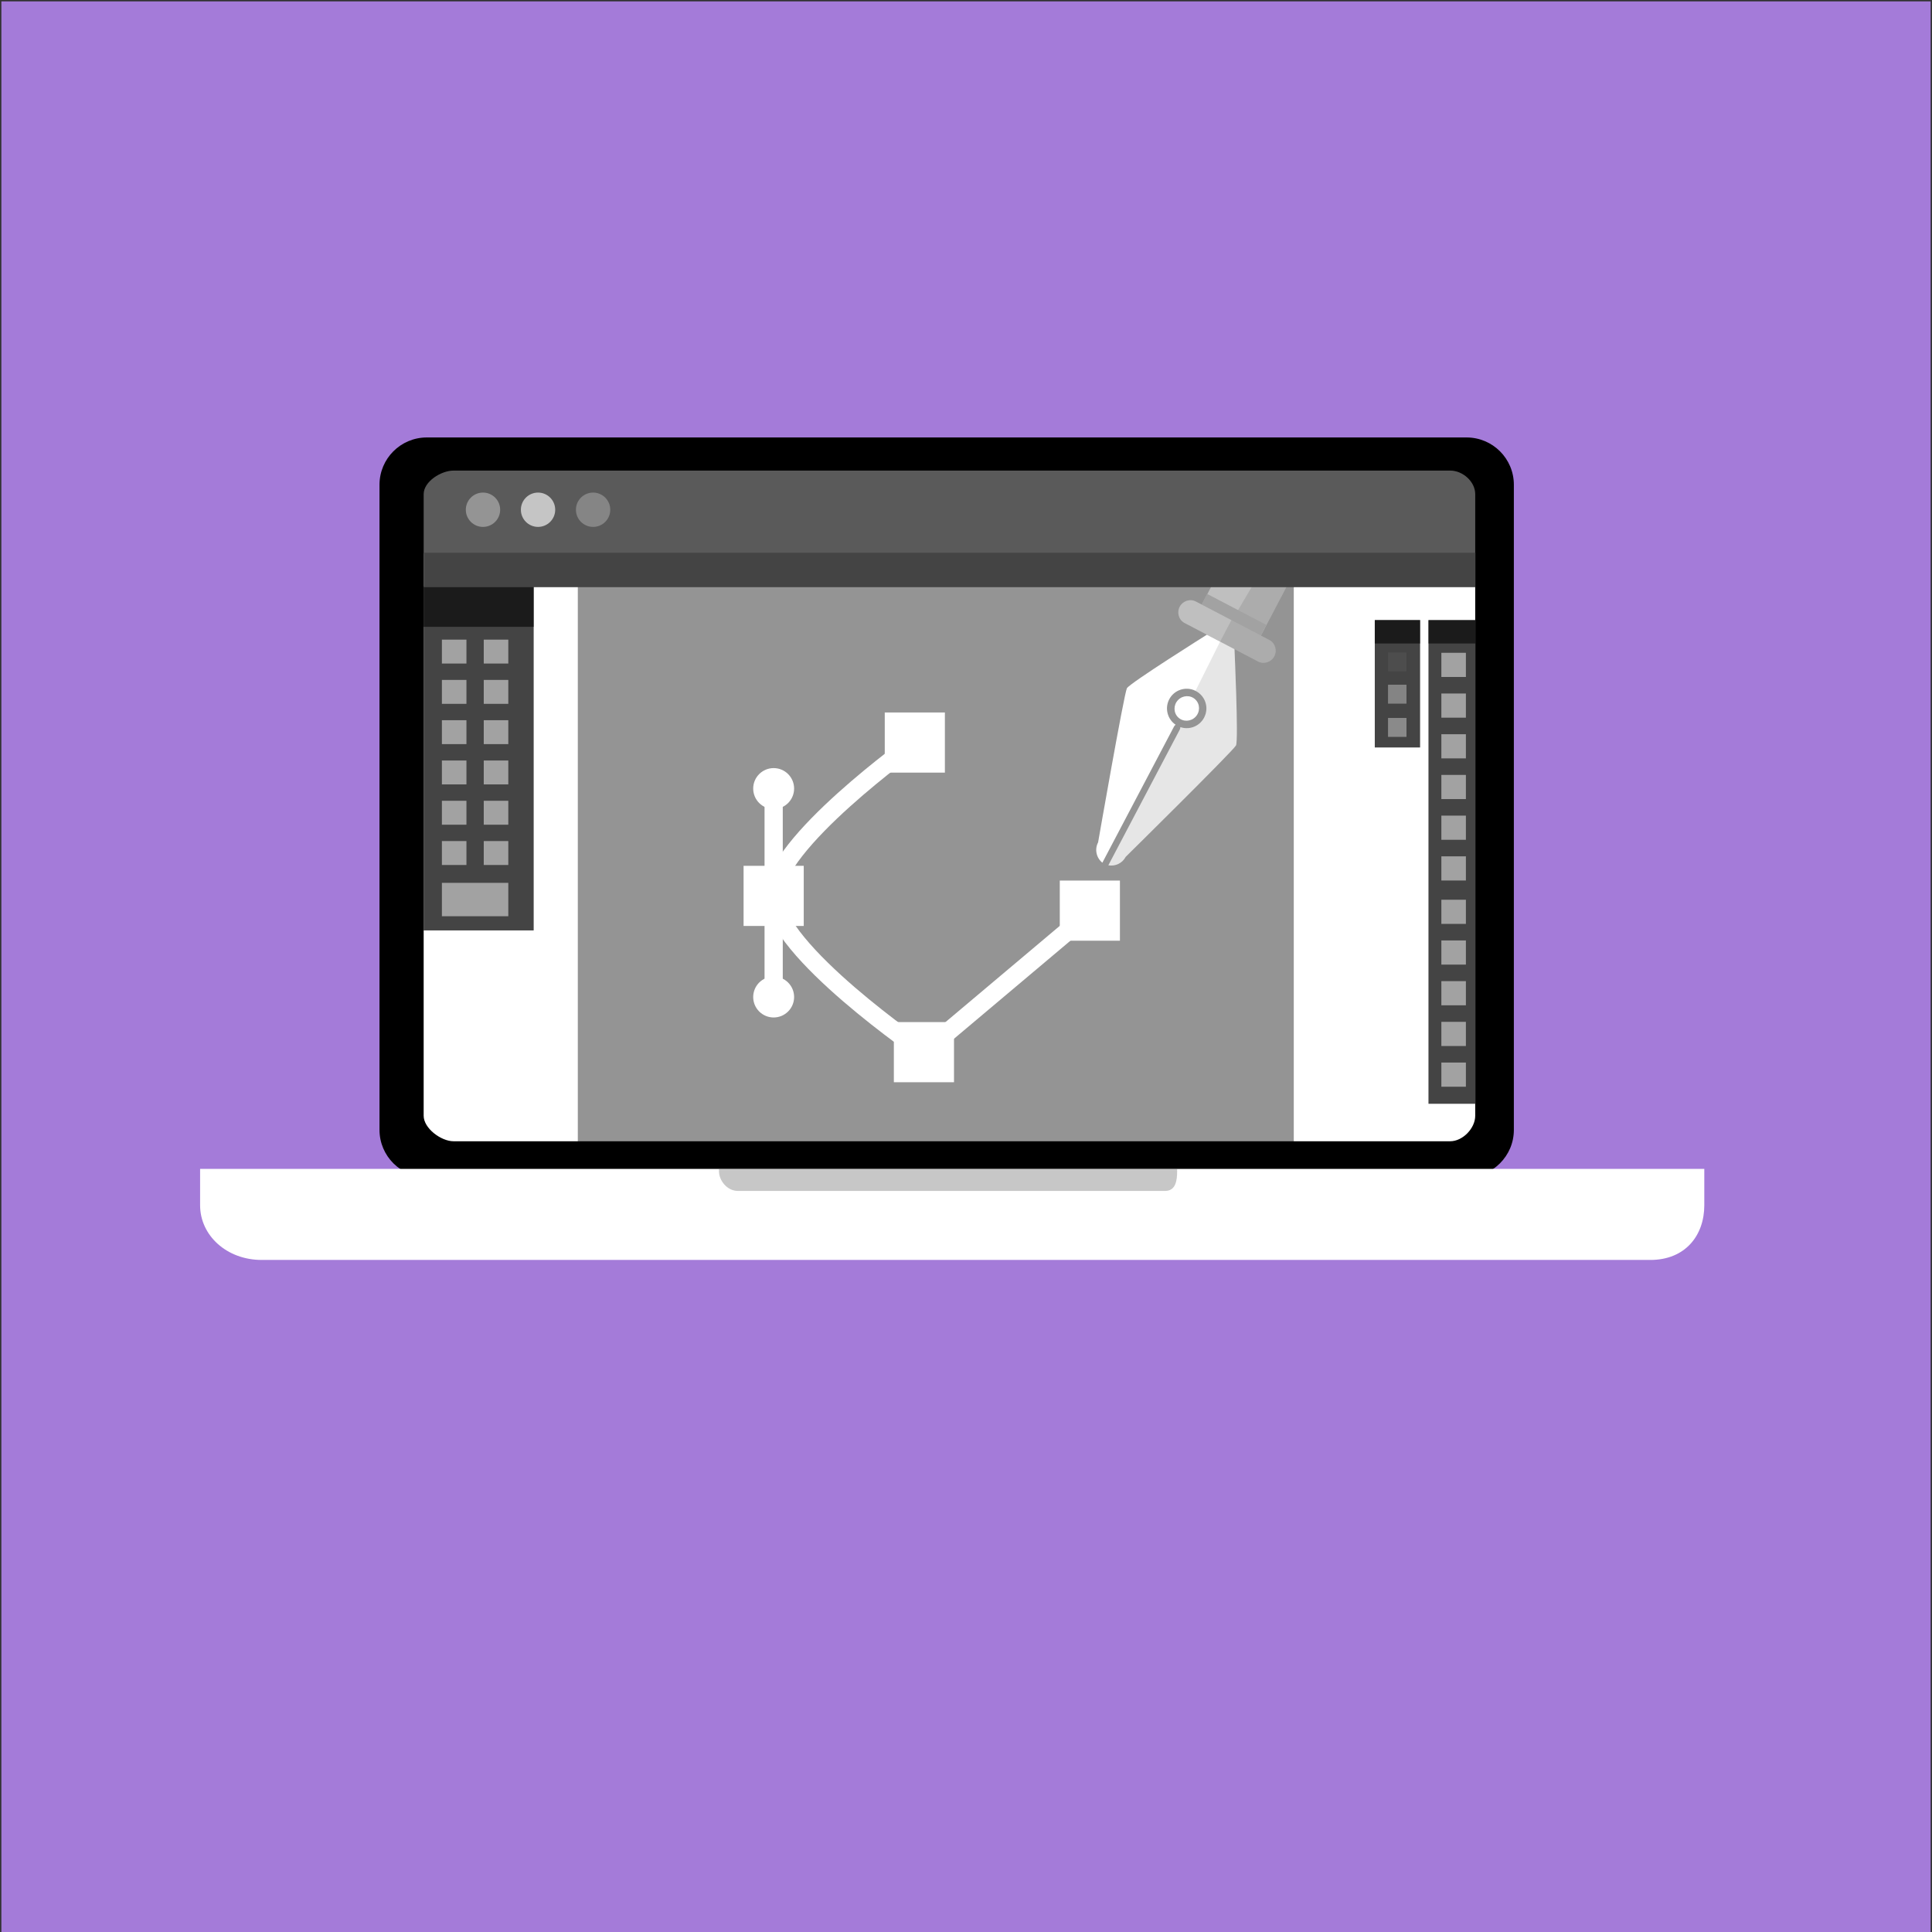 <?xml version="1.0" encoding="utf-8"?>
<!-- Generator: Adobe Illustrator 16.0.0, SVG Export Plug-In . SVG Version: 6.00 Build 0)  -->
<!DOCTYPE svg PUBLIC "-//W3C//DTD SVG 1.1//EN" "http://www.w3.org/Graphics/SVG/1.1/DTD/svg11.dtd">
<svg version="1.1" id="Capa_1" xmlns="http://www.w3.org/2000/svg" xmlns:xlink="http://www.w3.org/1999/xlink" x="0px" y="0px"
	 width="700px" height="700px" viewBox="0 0 700 700" enable-background="new 0 0 700 700" xml:space="preserve">
<rect x="0" y="0" width="700" height="700" fill="#333333" stroke="none"/>
<rect x="0.5" y="0.5" fill="#A47BD9" width="699" height="700"/>
<g>
	<path fill="#FFFFFF" d="M547.5,412.039c0,6.882-5.579,12.461-12.461,12.461H155.961c-6.882,0-12.461-5.579-12.461-12.461V174.961
		c0-6.882,5.579-12.461,12.461-12.461h379.078c6.882,0,12.461,5.579,12.461,12.461V412.039z"/>
	<rect x="209.351" y="185.98" fill="#949494" width="259.407" height="236.491"/>
	<path fill="#5A5A5A" d="M143.5,200.5v-27.324c0-6.88,5.787-10.676,12.668-10.676h377.117c6.88,0,12.215,3.796,12.215,10.676V200.5"
		/>
	<path d="M548.5,409.364c0,9.464-7.672,17.136-17.137,17.136H154.637c-9.464,0-17.137-7.672-17.137-17.136V175.636
		c0-9.464,7.672-17.136,17.137-17.136h376.727c9.465,0,17.137,7.672,17.137,17.136L548.5,409.364L548.5,409.364z M534.5,179.032
		c0-4.545-4.528-8.532-9.059-8.532H164.329c-4.529,0-10.829,3.987-10.829,8.532v225.229c0,4.542,6.3,9.237,10.829,9.237h361.113
		c4.529,0,9.059-4.695,9.059-9.237L534.5,179.032L534.5,179.032z"/>
	<path fill="#FFFFFF" d="M344.727,423.5H72.5v13.188c0,10.929,9.631,19.813,22.321,19.813h249.905h253.205
		c12.693,0,19.568-8.885,19.568-19.813V423.5H344.727z"/>
	<circle fill="#949494" cx="174.997" cy="184.69" r="6.219"/>
	<circle fill="#C5C5C5" cx="194.943" cy="184.69" r="6.218"/>
	<circle fill="#858585" cx="214.891" cy="184.69" r="6.219"/>
	<path opacity="0.3" fill="#444444" enable-background="new    " d="M344.727,423.5H260.5v0.873c0,3.341,2.958,7.127,6.837,7.127
		h77.389h77.389c3.878,0,4.385-3.786,4.385-7.127V423.5H344.727z"/>
	<g>
		<g>
			<g>
				<g>
					<polyline fill="#BFBFBF" points="443.431,203.804 433.393,222.962 444.556,228.812 454.827,234.193 467.41,210.179 
						457.296,203.581 					"/>
					<polyline opacity="0.1" enable-background="new    " points="444.109,228.576 454.827,234.193 468.758,207.612 
						458.911,203.581 					"/>
					
						<rect x="434.053" y="220.29" transform="matrix(-0.886 -0.464 0.464 -0.886 737.067 630.775)" fill="#A2A2A2" width="24.198" height="8.799"/>
				</g>
				<path fill="#BFBFBF" d="M461.706,237.794c-1.104,2.103-3.75,3.003-5.854,1.902l-13.333-6.988l-13.331-6.984
					c-2.108-1.103-2.872-3.79-1.77-5.894l0,0c1.104-2.104,3.744-3.003,5.854-1.901l13.331,6.984l13.332,6.986
					C462.039,233.002,462.807,235.691,461.706,237.794L461.706,237.794z"/>
				<path opacity="0.1" enable-background="new    " d="M442.069,232.473l13.781,7.224c2.104,1.101,4.753,0.201,5.854-1.902l0,0
					c1.101-2.103,0.333-4.792-1.771-5.894l-13.781-7.22"/>
				<path opacity="0.1" enable-background="new    " d="M427.367,219.92"/>
			</g>
			<g>
				<path fill="#FFFFFF" d="M426.814,253.65c1.715-1.795,4.525-1.891,6.283-0.218c1.749,1.676,1.783,4.489,0.072,6.284
					c-1.716,1.795-4.528,1.893-6.281,0.219C425.135,258.258,425.101,255.447,426.814,253.65z"/>
				<path fill="#FFFFFF" d="M407.861,310.446c-1.23,2.346-3.813,3.516-6.283,3.068l25.87-49.15c0.128-0.25,0.198-0.505,0.211-0.763
					c0.009-0.051,0.004-0.104,0-0.156c1.518,0.524,3.115,0.499,4.563,0.02c1.735-0.577,3.237-1.822,4.118-3.582
					c1.768-3.526,0.38-7.794-3.204-9.589c-3.506-1.754-7.798-0.331-9.563,3.192c-0.881,1.763-0.963,3.718-0.384,5.455
					c0.479,1.446,1.434,2.746,2.76,3.646c-0.045,0.03-0.086,0.063-0.125,0.095c-0.198,0.167-0.364,0.374-0.488,0.622l-25.929,49.269
					c-2.17-1.732-2.883-4.812-1.545-7.361c0,0,9.394-53.851,10.437-55.834c0.953-1.824,28.982-19.41,28.982-19.41l4.998,2.619
					l5,2.62c0,0,1.496,33.055,0.541,34.876C446.781,272.067,407.861,310.446,407.861,310.446z"/>
				<path opacity="0.1" enable-background="new    " d="M442.069,232.473l5.21,2.731c0,0,1.496,33.055,0.541,34.876
					c-1.039,1.986-39.959,40.364-39.959,40.364c-1.23,2.347-3.813,3.517-6.283,3.069l25.87-49.153
					c0.128-0.248,0.197-0.504,0.211-0.762c0.009-0.051,0.004-0.104,0-0.156c1.518,0.524,3.115,0.499,4.563,0.02
					c1.735-0.577,3.237-1.822,4.118-3.582c1.768-3.526,0.398-7.79-3.189-9.583"/>
			</g>
		</g>
		<g>
			<path fill="none" stroke="#FFFFFF" stroke-width="6.6" stroke-miterlimit="10" d="M394.878,330.592l-60.125,50.629
				c0,0-54.23-36.986-54.445-56.627c-0.204-18.876,51.145-55.556,51.145-55.556"/>
			<rect x="269.413" y="313.702" fill="#FFFFFF" width="21.794" height="21.791"/>
			<rect x="320.564" y="258.144" fill="#FFFFFF" width="21.787" height="21.79"/>
			<rect x="323.862" y="370.324" fill="#FFFFFF" width="21.791" height="21.79"/>
			<rect x="383.98" y="319.043" fill="#FFFFFF" width="21.791" height="21.792"/>
			
				<line fill="none" stroke="#FFFFFF" stroke-width="6.6" stroke-miterlimit="10" x1="280.309" y1="324.595" x2="280.309" y2="285.708"/>
			
				<line fill="none" stroke="#FFFFFF" stroke-width="6.6" stroke-miterlimit="10" x1="280.309" y1="324.595" x2="280.309" y2="361.238"/>
			<circle fill="#FFFFFF" cx="280.31" cy="285.708" r="7.412"/>
			<circle fill="#FFFFFF" cx="280.31" cy="361.238" r="7.412"/>
		</g>
		<g>
			<rect x="153.468" y="212.443" fill="#444444" width="39.896" height="124.663"/>
			<g opacity="0.5">
				<rect x="160.106" y="231.751" fill="#FFFFFF" width="8.893" height="8.666"/>
				<rect x="175.272" y="231.751" fill="#FFFFFF" width="8.897" height="8.666"/>
				<rect x="160.106" y="246.347" fill="#FFFFFF" width="8.893" height="8.666"/>
				<rect x="175.272" y="246.347" fill="#FFFFFF" width="8.897" height="8.666"/>
				<rect x="160.106" y="260.944" fill="#FFFFFF" width="8.893" height="8.666"/>
				<rect x="175.272" y="260.944" fill="#FFFFFF" width="8.897" height="8.666"/>
				<rect x="160.106" y="275.54" fill="#FFFFFF" width="8.893" height="8.667"/>
				<rect x="175.272" y="275.54" fill="#FFFFFF" width="8.897" height="8.667"/>
				<rect x="160.106" y="290.136" fill="#FFFFFF" width="8.893" height="8.668"/>
				<rect x="175.272" y="290.136" fill="#FFFFFF" width="8.897" height="8.668"/>
				<rect x="160.106" y="304.733" fill="#FFFFFF" width="8.893" height="8.667"/>
				<rect x="175.272" y="304.733" fill="#FFFFFF" width="8.897" height="8.667"/>
			</g>
			<rect x="160.106" y="319.871" opacity="0.5" fill="#FFFFFF" enable-background="new    " width="24.063" height="12.1"/>
			<rect x="153.468" y="212.443" opacity="0.6" enable-background="new    " width="39.896" height="14.668"/>
		</g>
		<g>
			<rect x="517.563" y="224.681" fill="#444444" width="17.033" height="175.239"/>
			<rect x="522.229" y="236.524" opacity="0.5" fill="#FFFFFF" enable-background="new    " width="8.896" height="8.757"/>
			<rect x="522.229" y="251.271" opacity="0.5" fill="#FFFFFF" enable-background="new    " width="8.896" height="8.757"/>
			<rect x="522.229" y="266.02" opacity="0.5" fill="#FFFFFF" enable-background="new    " width="8.896" height="8.757"/>
			<rect x="522.229" y="280.767" opacity="0.5" fill="#FFFFFF" enable-background="new    " width="8.896" height="8.759"/>
			<rect x="522.229" y="295.517" opacity="0.5" fill="#FFFFFF" enable-background="new    " width="8.896" height="8.754"/>
			<rect x="522.229" y="310.266" opacity="0.5" fill="#FFFFFF" enable-background="new    " width="8.896" height="8.758"/>
			<rect x="522.229" y="325.99" opacity="0.5" fill="#FFFFFF" enable-background="new    " width="8.896" height="8.757"/>
			<rect x="522.229" y="340.738" opacity="0.5" fill="#FFFFFF" enable-background="new    " width="8.896" height="8.756"/>
			<rect x="522.229" y="355.484" opacity="0.5" fill="#FFFFFF" enable-background="new    " width="8.896" height="8.758"/>
			<rect x="522.229" y="370.234" opacity="0.5" fill="#FFFFFF" enable-background="new    " width="8.896" height="8.757"/>
			<rect x="522.229" y="384.981" opacity="0.5" fill="#FFFFFF" enable-background="new    " width="8.896" height="8.757"/>
		</g>
		<rect x="153.468" y="200.279" fill="#444444" width="381.101" height="12.465"/>
		<rect x="517.563" y="224.681" opacity="0.6" enable-background="new    " width="17.033" height="8.472"/>
	</g>
	<g>
		<rect x="498.111" y="224.67" fill="#444444" width="16.414" height="46.154"/>
		<rect x="502.907" y="248.085" fill="#848484" width="6.685" height="6.858"/>
		<rect x="502.907" y="236.39" fill="#4D4D4D" width="6.685" height="6.857"/>
		<rect x="502.907" y="260.124" fill="#8A8A8A" width="6.685" height="6.857"/>
		<rect x="498.111" y="224.67" opacity="0.6" enable-background="new    " width="16.414" height="8.483"/>
	</g>
</g>
</svg>
